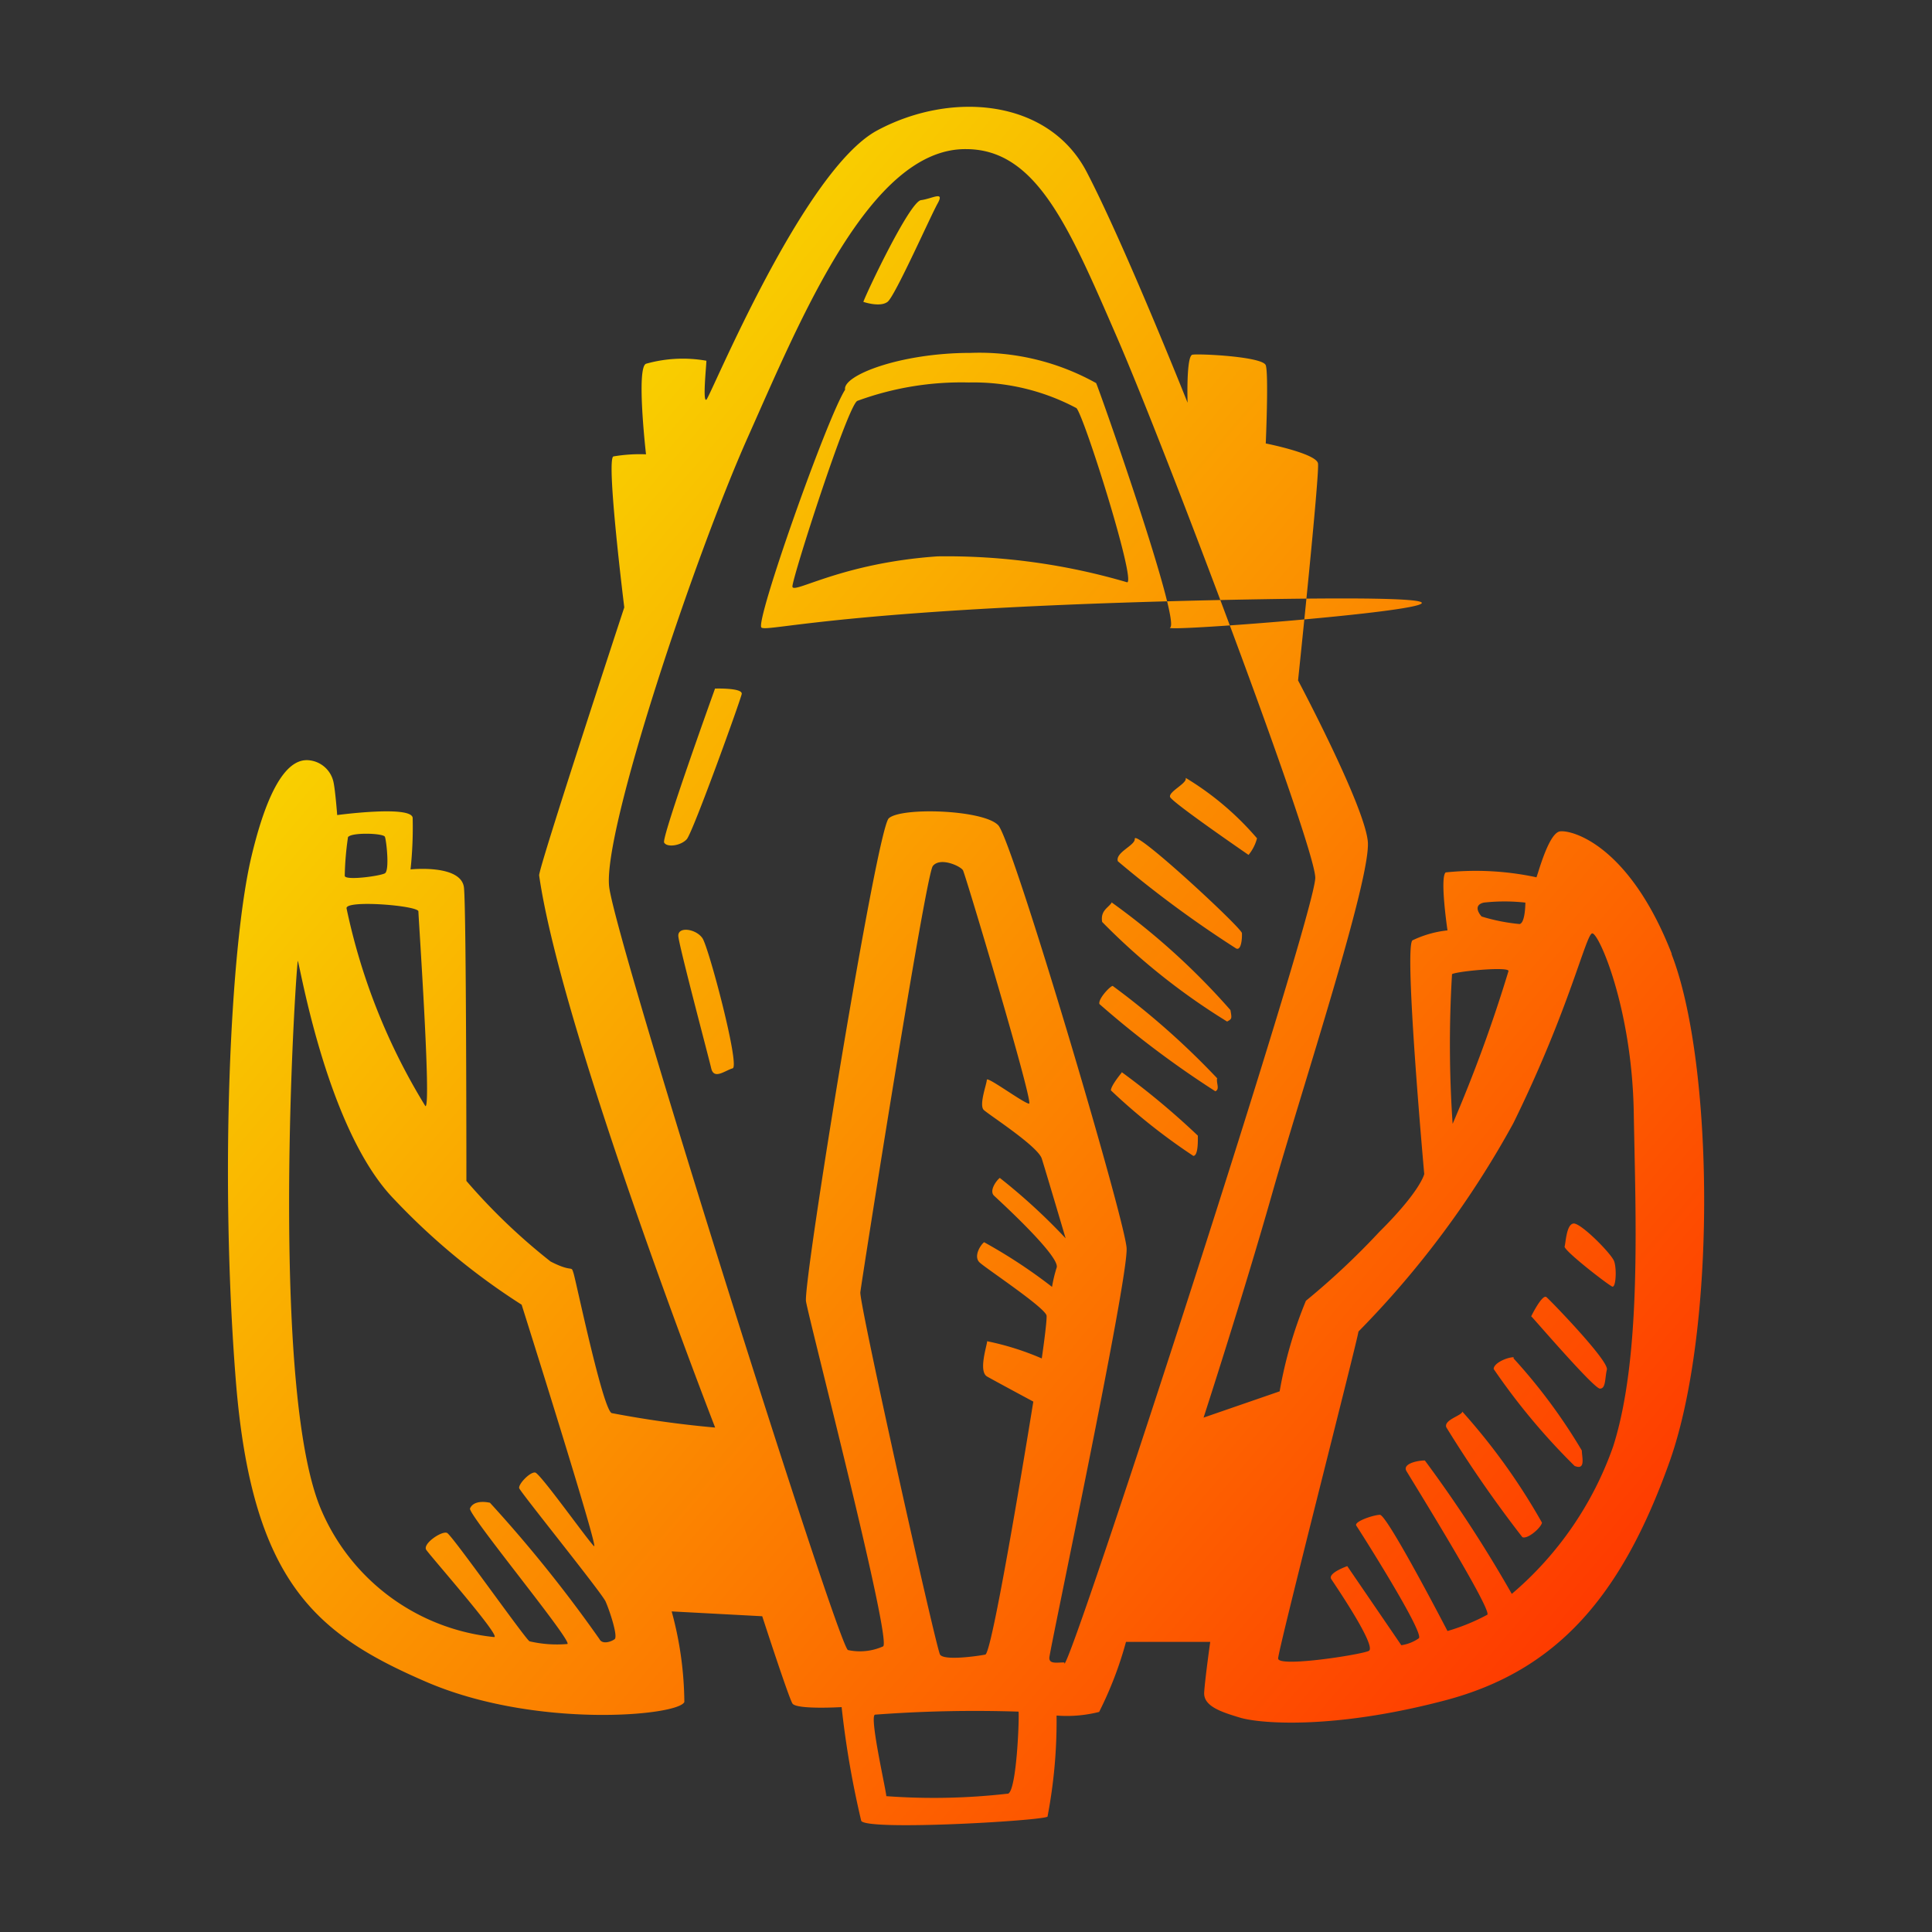 <svg id="Layer_1"
     data-name="Layer 1"
     xmlns="http://www.w3.org/2000/svg" width="84" height="84"
     viewBox="0 0 64 64">
    <rect x="0" y="0" width="64" height="64" fill="#333333" stroke="none"/>
    <defs>
        <style>
            .cls-1{fill:url(#grad);}
        </style>
        <linearGradient id="grad" x1="0%" y1="0%" x2="100%" y2="100%">
            <stop offset="0%" style="stop-color:#f7ff00;stop-opacity:10" />
            <stop offset="100%" style="stop-color:#ff2400;stop-opacity:10" />
        </linearGradient>
    </defs>
    <title>space-ship</title>
    <g id="space-ship-3">
        <path class="cls-1" d="M38.76,20.79c.37-.18-2.36-7.93-2.45-8.1a7.94,7.94,0,0,0-4.16-1c-2.33,0-4.25.75-4.155,1.22-.6.93-3,7.72-2.77,7.88s3-.71,16.6-.94S38.39,21,38.76,20.79Zm-1.42-1.5a21.22,21.22,0,0,0-6.28-.86c-3.2.22-4.8,1.27-4.81,1s1.83-6,2.15-6.15a10,10,0,0,1,3.69-.61,7.26,7.26,0,0,1,3.57.85C35.93,13.83,37.63,19.24,37.34,19.29ZM29.4,10c.24-.17,1.42-2.83,1.66-3.26s-.17-.16-.55-.11S28.68,9.75,28.6,10C28.6,10,29.15,10.19,29.4,10Zm-5.71,12.8S21.91,27.74,22,27.91s.55.11.75-.11,1.78-4.6,1.82-4.81S23.69,22.81,23.69,22.81ZM22.47,31c0,.25,1,4,1.09,4.39s.46.07.71,0-.79-4-1-4.31S22.46,30.68,22.47,31Zm16.81-5.2c0,.17-.57.43-.52.6s2.6,1.92,2.6,1.92a1.43,1.43,0,0,0,.28-.55A9.7,9.7,0,0,0,39.28,25.77Zm-1.69,2c0,.21-.65.44-.56.73a36.7,36.7,0,0,0,3.92,2.89c.17.08.2-.34.19-.51S37.64,27.5,37.59,27.78Zm-.77,2.11c-.12.17-.37.26-.31.63a21.74,21.74,0,0,0,4.14,3.3c.16-.09.16-.09.11-.38A23.22,23.22,0,0,0,36.82,29.89Zm3.51,5.82a25.77,25.77,0,0,0-3.47-3.07c-.08,0-.49.43-.44.6a32,32,0,0,0,3.84,2.89C40.42,36.08,40.28,35.87,40.32,35.71Zm-3.17-.2s-.36.43-.36.59a20,20,0,0,0,2.73,2.17c.17,0,.15-.55.15-.67A25.33,25.33,0,0,0,37.15,35.51ZM48.44,46.76c0,.13-.62.27-.53.52a40.63,40.63,0,0,0,2.52,3.64c.17.08.62-.31.65-.48A20.8,20.8,0,0,0,48.44,46.76Zm1.7-1.8c-.21,0-.66.19-.66.39a21.68,21.68,0,0,0,2.68,3.21c.38.16.24-.3.24-.51A18.5,18.5,0,0,0,50.14,45Zm.59-1.35C50.85,43.73,52.8,46,53,46s.16-.34.23-.63-1.86-2.28-2-2.4S50.72,43.61,50.72,43.61Zm1.41-3.08c-.25,0-.27.63-.31.76s1.46,1.29,1.58,1.33.15-.59.06-.84S52.38,40.52,52.13,40.53Zm3.24-8.93c-1.4-3.59-3.29-4.11-3.7-4.06s-.79,1.65-.79,1.52a9.57,9.57,0,0,0-3-.16c-.2.17.06,1.92.06,1.92a3.54,3.54,0,0,0-1.16.33c-.29.22.39,7.74.39,7.74s-.11.55-1.49,1.92a24.88,24.88,0,0,1-2.43,2.28,14.25,14.25,0,0,0-.87,3l-2.52.87s1.3-4,2.28-7.45,3.28-10.43,3.16-11.64S43,22.54,43,22.54s.72-6.86.66-7.19-1.73-.66-1.73-.66.1-2.3,0-2.59-2.22-.39-2.43-.35-.16,1.59-.16,1.59S37.26,8.12,36,5.7,31.52,3,29.06,4.32s-5.53,8.83-5.66,8.92,0-1.13,0-1.29a4.48,4.48,0,0,0-2,.1c-.33.13,0,3,0,3a5.17,5.17,0,0,0-1.08.07c-.25.09.36,5,.36,5S17.83,28.78,17.86,29c.74,5.19,5.83,18.29,5.83,18.29a34.61,34.61,0,0,1-3.43-.48c-.3-.16-1.17-4.34-1.26-4.63s0,0-.76-.39a20,20,0,0,1-2.79-2.67s0-8.92-.08-9.71-1.77-.61-1.77-.61a13.16,13.16,0,0,0,.07-1.71c-.05-.42-2.5-.09-2.5-.09s-.06-.79-.12-1.08a.92.92,0,0,0-.77-.73c-.46-.07-1.24.2-1.95,3.18S7.28,39,7.81,45.71s2.67,8.43,6.3,10,8.37,1.13,8.56.67a11.7,11.7,0,0,0-.42-3l3,.16s.87,2.68,1,2.89,1.63.12,1.63.12a30.62,30.62,0,0,0,.65,3.77c.22.33,5.92,0,6.17-.14A16.78,16.78,0,0,0,35,56.83a4.37,4.37,0,0,0,1.41-.12,12.33,12.33,0,0,0,.89-2.32h2.79s-.17,1.21-.2,1.67.56.65,1.19.84,3.05.41,6.78-.57,5.86-3.47,7.44-7.89S56.77,35.18,55.37,31.6ZM13.86,30.19c0,.17.44,6.57.23,6.45a20.57,20.57,0,0,1-2.61-6.55C11.44,29.8,13.85,30,13.86,30.19Zm-2.32-2.47c.14-.15,1.16-.12,1.21,0s.16,1.12,0,1.21-1.33.25-1.33.08A10,10,0,0,1,11.53,27.72ZM20.36,54.3c-.12.09-.41.18-.5,0a45,45,0,0,0-3.63-4.52c-.34-.07-.58,0-.66.19s3.47,4.48,3.22,4.49a4,4,0,0,1-1.25-.09c-.17-.12-2.56-3.51-2.73-3.59s-.82.36-.69.56,2.5,2.89,2.25,2.89a7,7,0,0,1-5.71-4.17C9,46.3,9.7,33.56,9.86,31.85c0-.39.87,5.48,3.19,7.87a22.23,22.23,0,0,0,4.23,3.5s2.57,8.14,2.4,8-1.78-2.41-1.95-2.44-.57.39-.53.52,2.73,3.46,2.86,3.75S20.48,54.21,20.36,54.3Zm13,5.12a21.51,21.51,0,0,1-4,.08c0-.17-.58-2.69-.37-2.7a44.38,44.38,0,0,1,4.75-.1C33.77,56.87,33.68,59.33,33.39,59.42ZM34.51,45a9.13,9.13,0,0,0-1.81-.57c0,.13-.3,1,0,1.17s1.53.83,1.53.83-1.34,8.33-1.59,8.38-1.37.21-1.5,0-2.68-11.63-2.64-12S30.66,29,30.9,28.69s.92,0,1,.14,2.35,7.73,2.19,7.73-1.4-.92-1.4-.79-.27.84-.1,1,1.79,1.2,1.92,1.61.79,2.64.79,2.64a19.76,19.76,0,0,0-2.18-2c-.12.09-.36.43-.19.59S35.16,41.65,35,42a4.57,4.57,0,0,0-.15.63,17.31,17.31,0,0,0-2.25-1.48c-.12.09-.36.47-.15.67s2.21,1.52,2.22,1.77S34.51,45,34.51,45Zm.75,10.07c-.25,0-.5.06-.5-.15s2.63-12.58,2.56-13.58-3.77-13.48-4.25-14-3.23-.61-3.63-.23-2.84,15.38-2.74,16,2.88,11.34,2.55,11.43a1.88,1.88,0,0,1-1.16.12c-.34-.16-7.69-23.45-7.91-25.28S23,18.46,24.77,14.49,28.83,4.91,32,4.94c2.33,0,3.41,2.57,5,6.23s6.54,16.77,6.57,17.9S35.51,55.11,35.26,55.11ZM49.15,29.9a6.26,6.26,0,0,1,1.38,0s0,.67-.19.71a6.19,6.19,0,0,1-1.26-.25S48.74,30,49.15,29.9ZM48.1,32.27c.18-.1,1.91-.26,1.87-.1a48,48,0,0,1-1.85,5.06A38.83,38.83,0,0,1,48.1,32.27Zm5.34,15.64a11.34,11.34,0,0,1-3.36,4.89,43.48,43.48,0,0,0-2.88-4.42c-.25,0-.75.11-.61.35s2.84,4.59,2.68,4.76a6.86,6.86,0,0,1-1.32.54s-2-3.86-2.24-3.85-.87.23-.78.36S47.2,54.1,47,54.27a1.35,1.35,0,0,1-.58.23l-1.79-2.62s-.66.23-.53.43,1.53,2.25,1.24,2.38-3,.55-3,.25S45,44.28,45,44.11a31.12,31.12,0,0,0,5.13-6.9c1.85-3.76,2.4-6.24,2.61-6.29s1.32,2.46,1.38,5.92S54.39,44.92,53.44,47.91Z"/></g></svg>